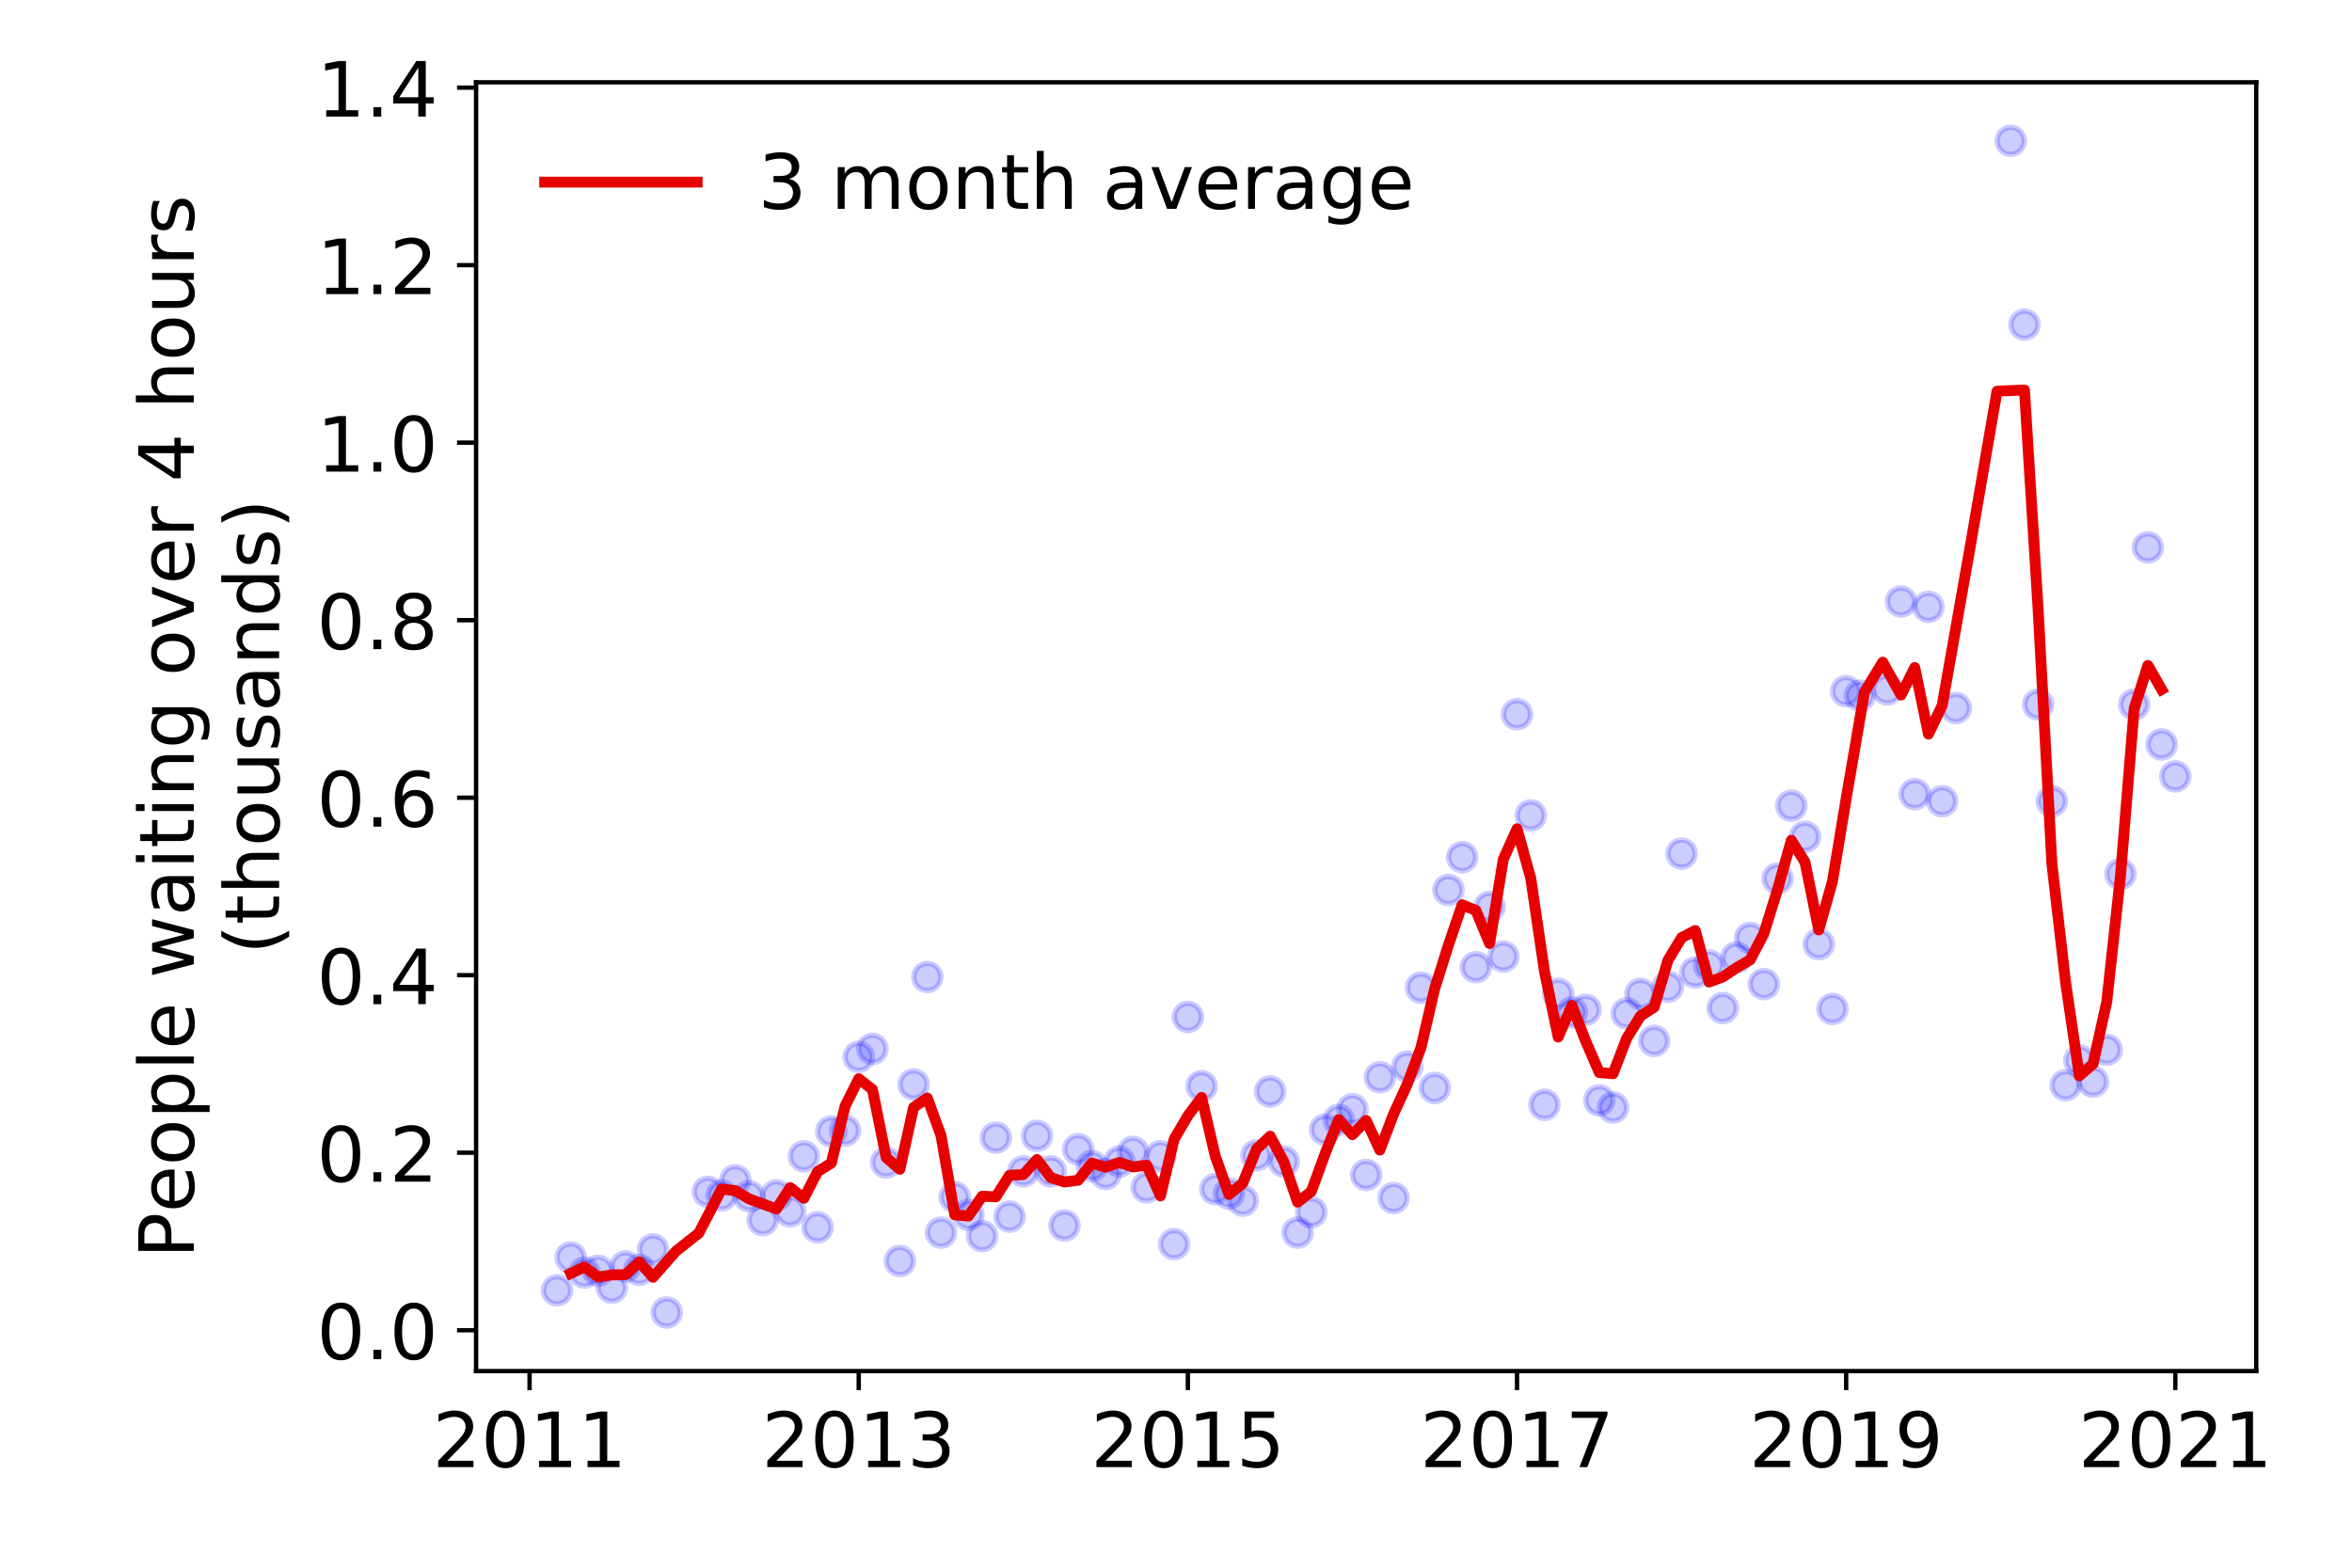 <?xml version="1.0" encoding="utf-8" standalone="no"?>
<!DOCTYPE svg PUBLIC "-//W3C//DTD SVG 1.1//EN"
  "http://www.w3.org/Graphics/SVG/1.1/DTD/svg11.dtd">
<!-- Created with matplotlib (https://matplotlib.org/) -->
<svg height="288pt" version="1.1" viewBox="0 0 432 288" width="432pt" xmlns="http://www.w3.org/2000/svg" xmlns:xlink="http://www.w3.org/1999/xlink">
 <defs>
  <style type="text/css">
*{stroke-linecap:butt;stroke-linejoin:round;}
  </style>
 </defs>
 <g id="figure_1">
  <g id="patch_1">
   <path d="M 0 288 
L 432 288 
L 432 0 
L 0 0 
z
" style="fill:#ffffff;"/>
  </g>
  <g id="axes_1">
   <g id="patch_2">
    <path d="M 87.445 251.88 
L 414.411 251.88 
L 414.411 15.12 
L 87.445 15.12 
z
" style="fill:#ffffff;"/>
   </g>
   <g id="matplotlib.axis_1">
    <g id="xtick_1">
     <g id="line2d_1">
      <defs>
       <path d="M 0 0 
L 0 3.5 
" id="meca9394066" style="stroke:#000000;stroke-width:0.8;"/>
      </defs>
      <g>
       <use style="stroke:#000000;stroke-width:0.8;" x="97.269" xlink:href="#meca9394066" y="251.88"/>
      </g>
     </g>
     <g id="text_1">
      <!-- 2011 -->
      <defs>
       <path d="M 19.188 8.297 
L 53.609 8.297 
L 53.609 0 
L 7.328 0 
L 7.328 8.297 
Q 12.938 14.109 22.625 23.891 
Q 32.328 33.688 34.812 36.531 
Q 39.547 41.844 41.422 45.531 
Q 43.312 49.219 43.312 52.781 
Q 43.312 58.594 39.234 62.25 
Q 35.156 65.922 28.609 65.922 
Q 23.969 65.922 18.812 64.312 
Q 13.672 62.703 7.812 59.422 
L 7.812 69.391 
Q 13.766 71.781 18.938 73 
Q 24.125 74.219 28.422 74.219 
Q 39.75 74.219 46.484 68.547 
Q 53.219 62.891 53.219 53.422 
Q 53.219 48.922 51.531 44.891 
Q 49.859 40.875 45.406 35.406 
Q 44.188 33.984 37.641 27.219 
Q 31.109 20.453 19.188 8.297 
z
" id="DejaVuSans-50"/>
       <path d="M 31.781 66.406 
Q 24.172 66.406 20.328 58.906 
Q 16.5 51.422 16.5 36.375 
Q 16.5 21.391 20.328 13.891 
Q 24.172 6.391 31.781 6.391 
Q 39.453 6.391 43.281 13.891 
Q 47.125 21.391 47.125 36.375 
Q 47.125 51.422 43.281 58.906 
Q 39.453 66.406 31.781 66.406 
z
M 31.781 74.219 
Q 44.047 74.219 50.516 64.516 
Q 56.984 54.828 56.984 36.375 
Q 56.984 17.969 50.516 8.266 
Q 44.047 -1.422 31.781 -1.422 
Q 19.531 -1.422 13.062 8.266 
Q 6.594 17.969 6.594 36.375 
Q 6.594 54.828 13.062 64.516 
Q 19.531 74.219 31.781 74.219 
z
" id="DejaVuSans-48"/>
       <path d="M 12.406 8.297 
L 28.516 8.297 
L 28.516 63.922 
L 10.984 60.406 
L 10.984 69.391 
L 28.422 72.906 
L 38.281 72.906 
L 38.281 8.297 
L 54.391 8.297 
L 54.391 0 
L 12.406 0 
z
" id="DejaVuSans-49"/>
      </defs>
      <g transform="translate(79.454 269.518)scale(0.14 -0.14)">
       <use xlink:href="#DejaVuSans-50"/>
       <use x="63.623" xlink:href="#DejaVuSans-48"/>
       <use x="127.246" xlink:href="#DejaVuSans-49"/>
       <use x="190.869" xlink:href="#DejaVuSans-49"/>
      </g>
     </g>
    </g>
    <g id="xtick_2">
     <g id="line2d_2">
      <g>
       <use style="stroke:#000000;stroke-width:0.8;" x="157.725" xlink:href="#meca9394066" y="251.88"/>
      </g>
     </g>
     <g id="text_2">
      <!-- 2013 -->
      <defs>
       <path d="M 40.578 39.312 
Q 47.656 37.797 51.625 33 
Q 55.609 28.219 55.609 21.188 
Q 55.609 10.406 48.188 4.484 
Q 40.766 -1.422 27.094 -1.422 
Q 22.516 -1.422 17.656 -0.516 
Q 12.797 0.391 7.625 2.203 
L 7.625 11.719 
Q 11.719 9.328 16.594 8.109 
Q 21.484 6.891 26.812 6.891 
Q 36.078 6.891 40.938 10.547 
Q 45.797 14.203 45.797 21.188 
Q 45.797 27.641 41.281 31.266 
Q 36.766 34.906 28.719 34.906 
L 20.219 34.906 
L 20.219 43.016 
L 29.109 43.016 
Q 36.375 43.016 40.234 45.922 
Q 44.094 48.828 44.094 54.297 
Q 44.094 59.906 40.109 62.906 
Q 36.141 65.922 28.719 65.922 
Q 24.656 65.922 20.016 65.031 
Q 15.375 64.156 9.812 62.312 
L 9.812 71.094 
Q 15.438 72.656 20.344 73.438 
Q 25.25 74.219 29.594 74.219 
Q 40.828 74.219 47.359 69.109 
Q 53.906 64.016 53.906 55.328 
Q 53.906 49.266 50.438 45.094 
Q 46.969 40.922 40.578 39.312 
z
" id="DejaVuSans-51"/>
      </defs>
      <g transform="translate(139.91 269.518)scale(0.14 -0.14)">
       <use xlink:href="#DejaVuSans-50"/>
       <use x="63.623" xlink:href="#DejaVuSans-48"/>
       <use x="127.246" xlink:href="#DejaVuSans-49"/>
       <use x="190.869" xlink:href="#DejaVuSans-51"/>
      </g>
     </g>
    </g>
    <g id="xtick_3">
     <g id="line2d_3">
      <g>
       <use style="stroke:#000000;stroke-width:0.8;" x="218.181" xlink:href="#meca9394066" y="251.88"/>
      </g>
     </g>
     <g id="text_3">
      <!-- 2015 -->
      <defs>
       <path d="M 10.797 72.906 
L 49.516 72.906 
L 49.516 64.594 
L 19.828 64.594 
L 19.828 46.734 
Q 21.969 47.469 24.109 47.828 
Q 26.266 48.188 28.422 48.188 
Q 40.625 48.188 47.75 41.5 
Q 54.891 34.812 54.891 23.391 
Q 54.891 11.625 47.562 5.094 
Q 40.234 -1.422 26.906 -1.422 
Q 22.312 -1.422 17.547 -0.641 
Q 12.797 0.141 7.719 1.703 
L 7.719 11.625 
Q 12.109 9.234 16.797 8.062 
Q 21.484 6.891 26.703 6.891 
Q 35.156 6.891 40.078 11.328 
Q 45.016 15.766 45.016 23.391 
Q 45.016 31 40.078 35.438 
Q 35.156 39.891 26.703 39.891 
Q 22.75 39.891 18.812 39.016 
Q 14.891 38.141 10.797 36.281 
z
" id="DejaVuSans-53"/>
      </defs>
      <g transform="translate(200.366 269.518)scale(0.14 -0.14)">
       <use xlink:href="#DejaVuSans-50"/>
       <use x="63.623" xlink:href="#DejaVuSans-48"/>
       <use x="127.246" xlink:href="#DejaVuSans-49"/>
       <use x="190.869" xlink:href="#DejaVuSans-53"/>
      </g>
     </g>
    </g>
    <g id="xtick_4">
     <g id="line2d_4">
      <g>
       <use style="stroke:#000000;stroke-width:0.8;" x="278.637" xlink:href="#meca9394066" y="251.88"/>
      </g>
     </g>
     <g id="text_4">
      <!-- 2017 -->
      <defs>
       <path d="M 8.203 72.906 
L 55.078 72.906 
L 55.078 68.703 
L 28.609 0 
L 18.312 0 
L 43.219 64.594 
L 8.203 64.594 
z
" id="DejaVuSans-55"/>
      </defs>
      <g transform="translate(260.822 269.518)scale(0.14 -0.14)">
       <use xlink:href="#DejaVuSans-50"/>
       <use x="63.623" xlink:href="#DejaVuSans-48"/>
       <use x="127.246" xlink:href="#DejaVuSans-49"/>
       <use x="190.869" xlink:href="#DejaVuSans-55"/>
      </g>
     </g>
    </g>
    <g id="xtick_5">
     <g id="line2d_5">
      <g>
       <use style="stroke:#000000;stroke-width:0.8;" x="339.093" xlink:href="#meca9394066" y="251.88"/>
      </g>
     </g>
     <g id="text_5">
      <!-- 2019 -->
      <defs>
       <path d="M 10.984 1.516 
L 10.984 10.5 
Q 14.703 8.734 18.5 7.812 
Q 22.312 6.891 25.984 6.891 
Q 35.75 6.891 40.891 13.453 
Q 46.047 20.016 46.781 33.406 
Q 43.953 29.203 39.594 26.953 
Q 35.25 24.703 29.984 24.703 
Q 19.047 24.703 12.672 31.312 
Q 6.297 37.938 6.297 49.422 
Q 6.297 60.641 12.938 67.422 
Q 19.578 74.219 30.609 74.219 
Q 43.266 74.219 49.922 64.516 
Q 56.594 54.828 56.594 36.375 
Q 56.594 19.141 48.406 8.859 
Q 40.234 -1.422 26.422 -1.422 
Q 22.703 -1.422 18.891 -0.688 
Q 15.094 0.047 10.984 1.516 
z
M 30.609 32.422 
Q 37.25 32.422 41.125 36.953 
Q 45.016 41.5 45.016 49.422 
Q 45.016 57.281 41.125 61.844 
Q 37.25 66.406 30.609 66.406 
Q 23.969 66.406 20.094 61.844 
Q 16.219 57.281 16.219 49.422 
Q 16.219 41.5 20.094 36.953 
Q 23.969 32.422 30.609 32.422 
z
" id="DejaVuSans-57"/>
      </defs>
      <g transform="translate(321.278 269.518)scale(0.14 -0.14)">
       <use xlink:href="#DejaVuSans-50"/>
       <use x="63.623" xlink:href="#DejaVuSans-48"/>
       <use x="127.246" xlink:href="#DejaVuSans-49"/>
       <use x="190.869" xlink:href="#DejaVuSans-57"/>
      </g>
     </g>
    </g>
    <g id="xtick_6">
     <g id="line2d_6">
      <g>
       <use style="stroke:#000000;stroke-width:0.8;" x="399.549" xlink:href="#meca9394066" y="251.88"/>
      </g>
     </g>
     <g id="text_6">
      <!-- 2021 -->
      <g transform="translate(381.734 269.518)scale(0.14 -0.14)">
       <use xlink:href="#DejaVuSans-50"/>
       <use x="63.623" xlink:href="#DejaVuSans-48"/>
       <use x="127.246" xlink:href="#DejaVuSans-50"/>
       <use x="190.869" xlink:href="#DejaVuSans-49"/>
      </g>
     </g>
    </g>
   </g>
   <g id="matplotlib.axis_2">
    <g id="ytick_1">
     <g id="line2d_7">
      <defs>
       <path d="M 0 0 
L -3.5 0 
" id="mfc281bc48d" style="stroke:#000000;stroke-width:0.8;"/>
      </defs>
      <g>
       <use style="stroke:#000000;stroke-width:0.8;" x="87.445" xlink:href="#mfc281bc48d" y="244.379"/>
      </g>
     </g>
     <g id="text_7">
      <!-- 0.0 -->
      <defs>
       <path d="M 10.688 12.406 
L 21 12.406 
L 21 0 
L 10.688 0 
z
" id="DejaVuSans-46"/>
      </defs>
      <g transform="translate(58.181 249.698)scale(0.14 -0.14)">
       <use xlink:href="#DejaVuSans-48"/>
       <use x="63.623" xlink:href="#DejaVuSans-46"/>
       <use x="95.41" xlink:href="#DejaVuSans-48"/>
      </g>
     </g>
    </g>
    <g id="ytick_2">
     <g id="line2d_8">
      <g>
       <use style="stroke:#000000;stroke-width:0.8;" x="87.445" xlink:href="#mfc281bc48d" y="211.768"/>
      </g>
     </g>
     <g id="text_8">
      <!-- 0.2 -->
      <g transform="translate(58.181 217.087)scale(0.14 -0.14)">
       <use xlink:href="#DejaVuSans-48"/>
       <use x="63.623" xlink:href="#DejaVuSans-46"/>
       <use x="95.41" xlink:href="#DejaVuSans-50"/>
      </g>
     </g>
    </g>
    <g id="ytick_3">
     <g id="line2d_9">
      <g>
       <use style="stroke:#000000;stroke-width:0.8;" x="87.445" xlink:href="#mfc281bc48d" y="179.156"/>
      </g>
     </g>
     <g id="text_9">
      <!-- 0.4 -->
      <defs>
       <path d="M 37.797 64.312 
L 12.891 25.391 
L 37.797 25.391 
z
M 35.203 72.906 
L 47.609 72.906 
L 47.609 25.391 
L 58.016 25.391 
L 58.016 17.188 
L 47.609 17.188 
L 47.609 0 
L 37.797 0 
L 37.797 17.188 
L 4.891 17.188 
L 4.891 26.703 
z
" id="DejaVuSans-52"/>
      </defs>
      <g transform="translate(58.181 184.475)scale(0.14 -0.14)">
       <use xlink:href="#DejaVuSans-48"/>
       <use x="63.623" xlink:href="#DejaVuSans-46"/>
       <use x="95.41" xlink:href="#DejaVuSans-52"/>
      </g>
     </g>
    </g>
    <g id="ytick_4">
     <g id="line2d_10">
      <g>
       <use style="stroke:#000000;stroke-width:0.8;" x="87.445" xlink:href="#mfc281bc48d" y="146.545"/>
      </g>
     </g>
     <g id="text_10">
      <!-- 0.6 -->
      <defs>
       <path d="M 33.016 40.375 
Q 26.375 40.375 22.484 35.828 
Q 18.609 31.297 18.609 23.391 
Q 18.609 15.531 22.484 10.953 
Q 26.375 6.391 33.016 6.391 
Q 39.656 6.391 43.531 10.953 
Q 47.406 15.531 47.406 23.391 
Q 47.406 31.297 43.531 35.828 
Q 39.656 40.375 33.016 40.375 
z
M 52.594 71.297 
L 52.594 62.312 
Q 48.875 64.062 45.094 64.984 
Q 41.312 65.922 37.594 65.922 
Q 27.828 65.922 22.672 59.328 
Q 17.531 52.734 16.797 39.406 
Q 19.672 43.656 24.016 45.922 
Q 28.375 48.188 33.594 48.188 
Q 44.578 48.188 50.953 41.516 
Q 57.328 34.859 57.328 23.391 
Q 57.328 12.156 50.688 5.359 
Q 44.047 -1.422 33.016 -1.422 
Q 20.359 -1.422 13.672 8.266 
Q 6.984 17.969 6.984 36.375 
Q 6.984 53.656 15.188 63.938 
Q 23.391 74.219 37.203 74.219 
Q 40.922 74.219 44.703 73.484 
Q 48.484 72.75 52.594 71.297 
z
" id="DejaVuSans-54"/>
      </defs>
      <g transform="translate(58.181 151.864)scale(0.14 -0.14)">
       <use xlink:href="#DejaVuSans-48"/>
       <use x="63.623" xlink:href="#DejaVuSans-46"/>
       <use x="95.41" xlink:href="#DejaVuSans-54"/>
      </g>
     </g>
    </g>
    <g id="ytick_5">
     <g id="line2d_11">
      <g>
       <use style="stroke:#000000;stroke-width:0.8;" x="87.445" xlink:href="#mfc281bc48d" y="113.933"/>
      </g>
     </g>
     <g id="text_11">
      <!-- 0.8 -->
      <defs>
       <path d="M 31.781 34.625 
Q 24.75 34.625 20.719 30.859 
Q 16.703 27.094 16.703 20.516 
Q 16.703 13.922 20.719 10.156 
Q 24.75 6.391 31.781 6.391 
Q 38.812 6.391 42.859 10.172 
Q 46.922 13.969 46.922 20.516 
Q 46.922 27.094 42.891 30.859 
Q 38.875 34.625 31.781 34.625 
z
M 21.922 38.812 
Q 15.578 40.375 12.031 44.719 
Q 8.5 49.078 8.5 55.328 
Q 8.5 64.062 14.719 69.141 
Q 20.953 74.219 31.781 74.219 
Q 42.672 74.219 48.875 69.141 
Q 55.078 64.062 55.078 55.328 
Q 55.078 49.078 51.531 44.719 
Q 48 40.375 41.703 38.812 
Q 48.828 37.156 52.797 32.312 
Q 56.781 27.484 56.781 20.516 
Q 56.781 9.906 50.312 4.234 
Q 43.844 -1.422 31.781 -1.422 
Q 19.734 -1.422 13.25 4.234 
Q 6.781 9.906 6.781 20.516 
Q 6.781 27.484 10.781 32.312 
Q 14.797 37.156 21.922 38.812 
z
M 18.312 54.391 
Q 18.312 48.734 21.844 45.562 
Q 25.391 42.391 31.781 42.391 
Q 38.141 42.391 41.719 45.562 
Q 45.312 48.734 45.312 54.391 
Q 45.312 60.062 41.719 63.234 
Q 38.141 66.406 31.781 66.406 
Q 25.391 66.406 21.844 63.234 
Q 18.312 60.062 18.312 54.391 
z
" id="DejaVuSans-56"/>
      </defs>
      <g transform="translate(58.181 119.252)scale(0.14 -0.14)">
       <use xlink:href="#DejaVuSans-48"/>
       <use x="63.623" xlink:href="#DejaVuSans-46"/>
       <use x="95.41" xlink:href="#DejaVuSans-56"/>
      </g>
     </g>
    </g>
    <g id="ytick_6">
     <g id="line2d_12">
      <g>
       <use style="stroke:#000000;stroke-width:0.8;" x="87.445" xlink:href="#mfc281bc48d" y="81.321"/>
      </g>
     </g>
     <g id="text_12">
      <!-- 1.0 -->
      <g transform="translate(58.181 86.64)scale(0.14 -0.14)">
       <use xlink:href="#DejaVuSans-49"/>
       <use x="63.623" xlink:href="#DejaVuSans-46"/>
       <use x="95.41" xlink:href="#DejaVuSans-48"/>
      </g>
     </g>
    </g>
    <g id="ytick_7">
     <g id="line2d_13">
      <g>
       <use style="stroke:#000000;stroke-width:0.8;" x="87.445" xlink:href="#mfc281bc48d" y="48.71"/>
      </g>
     </g>
     <g id="text_13">
      <!-- 1.2 -->
      <g transform="translate(58.181 54.029)scale(0.14 -0.14)">
       <use xlink:href="#DejaVuSans-49"/>
       <use x="63.623" xlink:href="#DejaVuSans-46"/>
       <use x="95.41" xlink:href="#DejaVuSans-50"/>
      </g>
     </g>
    </g>
    <g id="ytick_8">
     <g id="line2d_14">
      <g>
       <use style="stroke:#000000;stroke-width:0.8;" x="87.445" xlink:href="#mfc281bc48d" y="16.098"/>
      </g>
     </g>
     <g id="text_14">
      <!-- 1.4 -->
      <g transform="translate(58.181 21.417)scale(0.14 -0.14)">
       <use xlink:href="#DejaVuSans-49"/>
       <use x="63.623" xlink:href="#DejaVuSans-46"/>
       <use x="95.41" xlink:href="#DejaVuSans-52"/>
      </g>
     </g>
    </g>
    <g id="text_15">
     <!-- People waiting over 4 hours -->
     <defs>
      <path d="M 19.672 64.797 
L 19.672 37.406 
L 32.078 37.406 
Q 38.969 37.406 42.719 40.969 
Q 46.484 44.531 46.484 51.125 
Q 46.484 57.672 42.719 61.234 
Q 38.969 64.797 32.078 64.797 
z
M 9.812 72.906 
L 32.078 72.906 
Q 44.344 72.906 50.609 67.359 
Q 56.891 61.812 56.891 51.125 
Q 56.891 40.328 50.609 34.812 
Q 44.344 29.297 32.078 29.297 
L 19.672 29.297 
L 19.672 0 
L 9.812 0 
z
" id="DejaVuSans-80"/>
      <path d="M 56.203 29.594 
L 56.203 25.203 
L 14.891 25.203 
Q 15.484 15.922 20.484 11.062 
Q 25.484 6.203 34.422 6.203 
Q 39.594 6.203 44.453 7.469 
Q 49.312 8.734 54.109 11.281 
L 54.109 2.781 
Q 49.266 0.734 44.188 -0.344 
Q 39.109 -1.422 33.891 -1.422 
Q 20.797 -1.422 13.156 6.188 
Q 5.516 13.812 5.516 26.812 
Q 5.516 40.234 12.766 48.109 
Q 20.016 56 32.328 56 
Q 43.359 56 49.781 48.891 
Q 56.203 41.797 56.203 29.594 
z
M 47.219 32.234 
Q 47.125 39.594 43.094 43.984 
Q 39.062 48.391 32.422 48.391 
Q 24.906 48.391 20.391 44.141 
Q 15.875 39.891 15.188 32.172 
z
" id="DejaVuSans-101"/>
      <path d="M 30.609 48.391 
Q 23.391 48.391 19.188 42.75 
Q 14.984 37.109 14.984 27.297 
Q 14.984 17.484 19.156 11.844 
Q 23.344 6.203 30.609 6.203 
Q 37.797 6.203 41.984 11.859 
Q 46.188 17.531 46.188 27.297 
Q 46.188 37.016 41.984 42.703 
Q 37.797 48.391 30.609 48.391 
z
M 30.609 56 
Q 42.328 56 49.016 48.375 
Q 55.719 40.766 55.719 27.297 
Q 55.719 13.875 49.016 6.219 
Q 42.328 -1.422 30.609 -1.422 
Q 18.844 -1.422 12.172 6.219 
Q 5.516 13.875 5.516 27.297 
Q 5.516 40.766 12.172 48.375 
Q 18.844 56 30.609 56 
z
" id="DejaVuSans-111"/>
      <path d="M 18.109 8.203 
L 18.109 -20.797 
L 9.078 -20.797 
L 9.078 54.688 
L 18.109 54.688 
L 18.109 46.391 
Q 20.953 51.266 25.266 53.625 
Q 29.594 56 35.594 56 
Q 45.562 56 51.781 48.094 
Q 58.016 40.188 58.016 27.297 
Q 58.016 14.406 51.781 6.484 
Q 45.562 -1.422 35.594 -1.422 
Q 29.594 -1.422 25.266 0.953 
Q 20.953 3.328 18.109 8.203 
z
M 48.688 27.297 
Q 48.688 37.203 44.609 42.844 
Q 40.531 48.484 33.406 48.484 
Q 26.266 48.484 22.188 42.844 
Q 18.109 37.203 18.109 27.297 
Q 18.109 17.391 22.188 11.75 
Q 26.266 6.109 33.406 6.109 
Q 40.531 6.109 44.609 11.75 
Q 48.688 17.391 48.688 27.297 
z
" id="DejaVuSans-112"/>
      <path d="M 9.422 75.984 
L 18.406 75.984 
L 18.406 0 
L 9.422 0 
z
" id="DejaVuSans-108"/>
      <path id="DejaVuSans-32"/>
      <path d="M 4.203 54.688 
L 13.188 54.688 
L 24.422 12.016 
L 35.594 54.688 
L 46.188 54.688 
L 57.422 12.016 
L 68.609 54.688 
L 77.594 54.688 
L 63.281 0 
L 52.688 0 
L 40.922 44.828 
L 29.109 0 
L 18.5 0 
z
" id="DejaVuSans-119"/>
      <path d="M 34.281 27.484 
Q 23.391 27.484 19.188 25 
Q 14.984 22.516 14.984 16.5 
Q 14.984 11.719 18.141 8.906 
Q 21.297 6.109 26.703 6.109 
Q 34.188 6.109 38.703 11.406 
Q 43.219 16.703 43.219 25.484 
L 43.219 27.484 
z
M 52.203 31.203 
L 52.203 0 
L 43.219 0 
L 43.219 8.297 
Q 40.141 3.328 35.547 0.953 
Q 30.953 -1.422 24.312 -1.422 
Q 15.922 -1.422 10.953 3.297 
Q 6 8.016 6 15.922 
Q 6 25.141 12.172 29.828 
Q 18.359 34.516 30.609 34.516 
L 43.219 34.516 
L 43.219 35.406 
Q 43.219 41.609 39.141 45 
Q 35.062 48.391 27.688 48.391 
Q 23 48.391 18.547 47.266 
Q 14.109 46.141 10.016 43.891 
L 10.016 52.203 
Q 14.938 54.109 19.578 55.047 
Q 24.219 56 28.609 56 
Q 40.484 56 46.344 49.844 
Q 52.203 43.703 52.203 31.203 
z
" id="DejaVuSans-97"/>
      <path d="M 9.422 54.688 
L 18.406 54.688 
L 18.406 0 
L 9.422 0 
z
M 9.422 75.984 
L 18.406 75.984 
L 18.406 64.594 
L 9.422 64.594 
z
" id="DejaVuSans-105"/>
      <path d="M 18.312 70.219 
L 18.312 54.688 
L 36.812 54.688 
L 36.812 47.703 
L 18.312 47.703 
L 18.312 18.016 
Q 18.312 11.328 20.141 9.422 
Q 21.969 7.516 27.594 7.516 
L 36.812 7.516 
L 36.812 0 
L 27.594 0 
Q 17.188 0 13.234 3.875 
Q 9.281 7.766 9.281 18.016 
L 9.281 47.703 
L 2.688 47.703 
L 2.688 54.688 
L 9.281 54.688 
L 9.281 70.219 
z
" id="DejaVuSans-116"/>
      <path d="M 54.891 33.016 
L 54.891 0 
L 45.906 0 
L 45.906 32.719 
Q 45.906 40.484 42.875 44.328 
Q 39.844 48.188 33.797 48.188 
Q 26.516 48.188 22.312 43.547 
Q 18.109 38.922 18.109 30.906 
L 18.109 0 
L 9.078 0 
L 9.078 54.688 
L 18.109 54.688 
L 18.109 46.188 
Q 21.344 51.125 25.703 53.562 
Q 30.078 56 35.797 56 
Q 45.219 56 50.047 50.172 
Q 54.891 44.344 54.891 33.016 
z
" id="DejaVuSans-110"/>
      <path d="M 45.406 27.984 
Q 45.406 37.75 41.375 43.109 
Q 37.359 48.484 30.078 48.484 
Q 22.859 48.484 18.828 43.109 
Q 14.797 37.75 14.797 27.984 
Q 14.797 18.266 18.828 12.891 
Q 22.859 7.516 30.078 7.516 
Q 37.359 7.516 41.375 12.891 
Q 45.406 18.266 45.406 27.984 
z
M 54.391 6.781 
Q 54.391 -7.172 48.188 -13.984 
Q 42 -20.797 29.203 -20.797 
Q 24.469 -20.797 20.266 -20.094 
Q 16.062 -19.391 12.109 -17.922 
L 12.109 -9.188 
Q 16.062 -11.328 19.922 -12.344 
Q 23.781 -13.375 27.781 -13.375 
Q 36.625 -13.375 41.016 -8.766 
Q 45.406 -4.156 45.406 5.172 
L 45.406 9.625 
Q 42.625 4.781 38.281 2.391 
Q 33.938 0 27.875 0 
Q 17.828 0 11.672 7.656 
Q 5.516 15.328 5.516 27.984 
Q 5.516 40.672 11.672 48.328 
Q 17.828 56 27.875 56 
Q 33.938 56 38.281 53.609 
Q 42.625 51.219 45.406 46.391 
L 45.406 54.688 
L 54.391 54.688 
z
" id="DejaVuSans-103"/>
      <path d="M 2.984 54.688 
L 12.5 54.688 
L 29.594 8.797 
L 46.688 54.688 
L 56.203 54.688 
L 35.688 0 
L 23.484 0 
z
" id="DejaVuSans-118"/>
      <path d="M 41.109 46.297 
Q 39.594 47.172 37.812 47.578 
Q 36.031 48 33.891 48 
Q 26.266 48 22.188 43.047 
Q 18.109 38.094 18.109 28.812 
L 18.109 0 
L 9.078 0 
L 9.078 54.688 
L 18.109 54.688 
L 18.109 46.188 
Q 20.953 51.172 25.484 53.578 
Q 30.031 56 36.531 56 
Q 37.453 56 38.578 55.875 
Q 39.703 55.766 41.062 55.516 
z
" id="DejaVuSans-114"/>
      <path d="M 54.891 33.016 
L 54.891 0 
L 45.906 0 
L 45.906 32.719 
Q 45.906 40.484 42.875 44.328 
Q 39.844 48.188 33.797 48.188 
Q 26.516 48.188 22.312 43.547 
Q 18.109 38.922 18.109 30.906 
L 18.109 0 
L 9.078 0 
L 9.078 75.984 
L 18.109 75.984 
L 18.109 46.188 
Q 21.344 51.125 25.703 53.562 
Q 30.078 56 35.797 56 
Q 45.219 56 50.047 50.172 
Q 54.891 44.344 54.891 33.016 
z
" id="DejaVuSans-104"/>
      <path d="M 8.5 21.578 
L 8.5 54.688 
L 17.484 54.688 
L 17.484 21.922 
Q 17.484 14.156 20.5 10.266 
Q 23.531 6.391 29.594 6.391 
Q 36.859 6.391 41.078 11.031 
Q 45.312 15.672 45.312 23.688 
L 45.312 54.688 
L 54.297 54.688 
L 54.297 0 
L 45.312 0 
L 45.312 8.406 
Q 42.047 3.422 37.719 1 
Q 33.406 -1.422 27.688 -1.422 
Q 18.266 -1.422 13.375 4.438 
Q 8.5 10.297 8.5 21.578 
z
M 31.109 56 
z
" id="DejaVuSans-117"/>
      <path d="M 44.281 53.078 
L 44.281 44.578 
Q 40.484 46.531 36.375 47.5 
Q 32.281 48.484 27.875 48.484 
Q 21.188 48.484 17.844 46.438 
Q 14.5 44.391 14.5 40.281 
Q 14.5 37.156 16.891 35.375 
Q 19.281 33.594 26.516 31.984 
L 29.594 31.297 
Q 39.156 29.25 43.188 25.516 
Q 47.219 21.781 47.219 15.094 
Q 47.219 7.469 41.188 3.016 
Q 35.156 -1.422 24.609 -1.422 
Q 20.219 -1.422 15.453 -0.562 
Q 10.688 0.297 5.422 2 
L 5.422 11.281 
Q 10.406 8.688 15.234 7.391 
Q 20.062 6.109 24.812 6.109 
Q 31.156 6.109 34.562 8.281 
Q 37.984 10.453 37.984 14.406 
Q 37.984 18.062 35.516 20.016 
Q 33.062 21.969 24.703 23.781 
L 21.578 24.516 
Q 13.234 26.266 9.516 29.906 
Q 5.812 33.547 5.812 39.891 
Q 5.812 47.609 11.281 51.797 
Q 16.75 56 26.812 56 
Q 31.781 56 36.172 55.266 
Q 40.578 54.547 44.281 53.078 
z
" id="DejaVuSans-115"/>
     </defs>
     <g transform="translate(35.592 231.175)rotate(-90)scale(0.14 -0.14)">
      <use xlink:href="#DejaVuSans-80"/>
      <use x="60.256" xlink:href="#DejaVuSans-101"/>
      <use x="121.779" xlink:href="#DejaVuSans-111"/>
      <use x="182.961" xlink:href="#DejaVuSans-112"/>
      <use x="246.438" xlink:href="#DejaVuSans-108"/>
      <use x="274.221" xlink:href="#DejaVuSans-101"/>
      <use x="335.744" xlink:href="#DejaVuSans-32"/>
      <use x="367.531" xlink:href="#DejaVuSans-119"/>
      <use x="449.318" xlink:href="#DejaVuSans-97"/>
      <use x="510.598" xlink:href="#DejaVuSans-105"/>
      <use x="538.381" xlink:href="#DejaVuSans-116"/>
      <use x="577.59" xlink:href="#DejaVuSans-105"/>
      <use x="605.373" xlink:href="#DejaVuSans-110"/>
      <use x="668.752" xlink:href="#DejaVuSans-103"/>
      <use x="732.229" xlink:href="#DejaVuSans-32"/>
      <use x="764.016" xlink:href="#DejaVuSans-111"/>
      <use x="825.197" xlink:href="#DejaVuSans-118"/>
      <use x="884.377" xlink:href="#DejaVuSans-101"/>
      <use x="945.9" xlink:href="#DejaVuSans-114"/>
      <use x="987.014" xlink:href="#DejaVuSans-32"/>
      <use x="1018.801" xlink:href="#DejaVuSans-52"/>
      <use x="1082.424" xlink:href="#DejaVuSans-32"/>
      <use x="1114.211" xlink:href="#DejaVuSans-104"/>
      <use x="1177.59" xlink:href="#DejaVuSans-111"/>
      <use x="1238.771" xlink:href="#DejaVuSans-117"/>
      <use x="1302.15" xlink:href="#DejaVuSans-114"/>
      <use x="1343.264" xlink:href="#DejaVuSans-115"/>
     </g>
     <!-- (thousands) -->
     <defs>
      <path d="M 31 75.875 
Q 24.469 64.656 21.281 53.656 
Q 18.109 42.672 18.109 31.391 
Q 18.109 20.125 21.312 9.062 
Q 24.516 -2 31 -13.188 
L 23.188 -13.188 
Q 15.875 -1.703 12.234 9.375 
Q 8.594 20.453 8.594 31.391 
Q 8.594 42.281 12.203 53.312 
Q 15.828 64.359 23.188 75.875 
z
" id="DejaVuSans-40"/>
      <path d="M 45.406 46.391 
L 45.406 75.984 
L 54.391 75.984 
L 54.391 0 
L 45.406 0 
L 45.406 8.203 
Q 42.578 3.328 38.25 0.953 
Q 33.938 -1.422 27.875 -1.422 
Q 17.969 -1.422 11.734 6.484 
Q 5.516 14.406 5.516 27.297 
Q 5.516 40.188 11.734 48.094 
Q 17.969 56 27.875 56 
Q 33.938 56 38.25 53.625 
Q 42.578 51.266 45.406 46.391 
z
M 14.797 27.297 
Q 14.797 17.391 18.875 11.75 
Q 22.953 6.109 30.078 6.109 
Q 37.203 6.109 41.297 11.75 
Q 45.406 17.391 45.406 27.297 
Q 45.406 37.203 41.297 42.844 
Q 37.203 48.484 30.078 48.484 
Q 22.953 48.484 18.875 42.844 
Q 14.797 37.203 14.797 27.297 
z
" id="DejaVuSans-100"/>
      <path d="M 8.016 75.875 
L 15.828 75.875 
Q 23.141 64.359 26.781 53.312 
Q 30.422 42.281 30.422 31.391 
Q 30.422 20.453 26.781 9.375 
Q 23.141 -1.703 15.828 -13.188 
L 8.016 -13.188 
Q 14.5 -2 17.703 9.062 
Q 20.906 20.125 20.906 31.391 
Q 20.906 42.672 17.703 53.656 
Q 14.5 64.656 8.016 75.875 
z
" id="DejaVuSans-41"/>
     </defs>
     <g transform="translate(51.269 175.325)rotate(-90)scale(0.14 -0.14)">
      <use xlink:href="#DejaVuSans-40"/>
      <use x="39.014" xlink:href="#DejaVuSans-116"/>
      <use x="78.223" xlink:href="#DejaVuSans-104"/>
      <use x="141.602" xlink:href="#DejaVuSans-111"/>
      <use x="202.783" xlink:href="#DejaVuSans-117"/>
      <use x="266.162" xlink:href="#DejaVuSans-115"/>
      <use x="318.262" xlink:href="#DejaVuSans-97"/>
      <use x="379.541" xlink:href="#DejaVuSans-110"/>
      <use x="442.92" xlink:href="#DejaVuSans-100"/>
      <use x="506.396" xlink:href="#DejaVuSans-115"/>
      <use x="558.496" xlink:href="#DejaVuSans-41"/>
     </g>
    </g>
   </g>
   <g id="line2d_15">
    <defs>
     <path d="M 0 2.5 
C 0.663 2.5 1.299 2.237 1.768 1.768 
C 2.237 1.299 2.5 0.663 2.5 0 
C 2.5 -0.663 2.237 -1.299 1.768 -1.768 
C 1.299 -2.237 0.663 -2.5 0 -2.5 
C -0.663 -2.5 -1.299 -2.237 -1.768 -1.768 
C -2.237 -1.299 -2.5 -0.663 -2.5 0 
C -2.5 0.663 -2.237 1.299 -1.768 1.768 
C -1.299 2.237 -0.663 2.5 0 2.5 
z
" id="m2828a7108f" style="stroke:#0000ff;stroke-opacity:0.2;"/>
    </defs>
    <g clip-path="url(#p5e8bde5d6d)">
     <use style="fill:#0000ff;fill-opacity:0.2;stroke:#0000ff;stroke-opacity:0.2;" x="399.549" xlink:href="#m2828a7108f" y="142.631"/>
     <use style="fill:#0000ff;fill-opacity:0.2;stroke:#0000ff;stroke-opacity:0.2;" x="397.03" xlink:href="#m2828a7108f" y="136.761"/>
     <use style="fill:#0000ff;fill-opacity:0.2;stroke:#0000ff;stroke-opacity:0.2;" x="394.511" xlink:href="#m2828a7108f" y="100.562"/>
     <use style="fill:#0000ff;fill-opacity:0.2;stroke:#0000ff;stroke-opacity:0.2;" x="391.992" xlink:href="#m2828a7108f" y="129.424"/>
     <use style="fill:#0000ff;fill-opacity:0.2;stroke:#0000ff;stroke-opacity:0.2;" x="389.473" xlink:href="#m2828a7108f" y="160.568"/>
     <use style="fill:#0000ff;fill-opacity:0.2;stroke:#0000ff;stroke-opacity:0.2;" x="386.954" xlink:href="#m2828a7108f" y="192.853"/>
     <use style="fill:#0000ff;fill-opacity:0.2;stroke:#0000ff;stroke-opacity:0.2;" x="384.435" xlink:href="#m2828a7108f" y="198.723"/>
     <use style="fill:#0000ff;fill-opacity:0.2;stroke:#0000ff;stroke-opacity:0.2;" x="381.916" xlink:href="#m2828a7108f" y="194.81"/>
     <use style="fill:#0000ff;fill-opacity:0.2;stroke:#0000ff;stroke-opacity:0.2;" x="379.397" xlink:href="#m2828a7108f" y="199.375"/>
     <use style="fill:#0000ff;fill-opacity:0.2;stroke:#0000ff;stroke-opacity:0.2;" x="376.878" xlink:href="#m2828a7108f" y="147.197"/>
     <use style="fill:#0000ff;fill-opacity:0.2;stroke:#0000ff;stroke-opacity:0.2;" x="374.359" xlink:href="#m2828a7108f" y="129.424"/>
     <use style="fill:#0000ff;fill-opacity:0.2;stroke:#0000ff;stroke-opacity:0.2;" x="371.84" xlink:href="#m2828a7108f" y="59.635"/>
     <use style="fill:#0000ff;fill-opacity:0.2;stroke:#0000ff;stroke-opacity:0.2;" x="369.321" xlink:href="#m2828a7108f" y="25.882"/>
     <use style="fill:#0000ff;fill-opacity:0.2;stroke:#0000ff;stroke-opacity:0.2;" x="359.245" xlink:href="#m2828a7108f" y="130.076"/>
     <use style="fill:#0000ff;fill-opacity:0.2;stroke:#0000ff;stroke-opacity:0.2;" x="356.726" xlink:href="#m2828a7108f" y="147.197"/>
     <use style="fill:#0000ff;fill-opacity:0.2;stroke:#0000ff;stroke-opacity:0.2;" x="354.207" xlink:href="#m2828a7108f" y="111.487"/>
     <use style="fill:#0000ff;fill-opacity:0.2;stroke:#0000ff;stroke-opacity:0.2;" x="351.688" xlink:href="#m2828a7108f" y="145.892"/>
     <use style="fill:#0000ff;fill-opacity:0.2;stroke:#0000ff;stroke-opacity:0.2;" x="349.169" xlink:href="#m2828a7108f" y="110.509"/>
     <use style="fill:#0000ff;fill-opacity:0.2;stroke:#0000ff;stroke-opacity:0.2;" x="346.65" xlink:href="#m2828a7108f" y="126.652"/>
     <use style="fill:#0000ff;fill-opacity:0.2;stroke:#0000ff;stroke-opacity:0.2;" x="341.612" xlink:href="#m2828a7108f" y="127.793"/>
     <use style="fill:#0000ff;fill-opacity:0.2;stroke:#0000ff;stroke-opacity:0.2;" x="339.093" xlink:href="#m2828a7108f" y="126.978"/>
     <use style="fill:#0000ff;fill-opacity:0.2;stroke:#0000ff;stroke-opacity:0.2;" x="336.574" xlink:href="#m2828a7108f" y="185.352"/>
     <use style="fill:#0000ff;fill-opacity:0.2;stroke:#0000ff;stroke-opacity:0.2;" x="334.055" xlink:href="#m2828a7108f" y="173.449"/>
     <use style="fill:#0000ff;fill-opacity:0.2;stroke:#0000ff;stroke-opacity:0.2;" x="331.536" xlink:href="#m2828a7108f" y="153.719"/>
     <use style="fill:#0000ff;fill-opacity:0.2;stroke:#0000ff;stroke-opacity:0.2;" x="329.017" xlink:href="#m2828a7108f" y="148.012"/>
     <use style="fill:#0000ff;fill-opacity:0.2;stroke:#0000ff;stroke-opacity:0.2;" x="326.498" xlink:href="#m2828a7108f" y="161.383"/>
     <use style="fill:#0000ff;fill-opacity:0.2;stroke:#0000ff;stroke-opacity:0.2;" x="323.979" xlink:href="#m2828a7108f" y="180.787"/>
     <use style="fill:#0000ff;fill-opacity:0.2;stroke:#0000ff;stroke-opacity:0.2;" x="321.46" xlink:href="#m2828a7108f" y="172.308"/>
     <use style="fill:#0000ff;fill-opacity:0.2;stroke:#0000ff;stroke-opacity:0.2;" x="318.941" xlink:href="#m2828a7108f" y="175.895"/>
     <use style="fill:#0000ff;fill-opacity:0.2;stroke:#0000ff;stroke-opacity:0.2;" x="316.422" xlink:href="#m2828a7108f" y="185.189"/>
     <use style="fill:#0000ff;fill-opacity:0.2;stroke:#0000ff;stroke-opacity:0.2;" x="313.903" xlink:href="#m2828a7108f" y="177.363"/>
     <use style="fill:#0000ff;fill-opacity:0.2;stroke:#0000ff;stroke-opacity:0.2;" x="311.384" xlink:href="#m2828a7108f" y="178.667"/>
     <use style="fill:#0000ff;fill-opacity:0.2;stroke:#0000ff;stroke-opacity:0.2;" x="308.865" xlink:href="#m2828a7108f" y="156.817"/>
     <use style="fill:#0000ff;fill-opacity:0.2;stroke:#0000ff;stroke-opacity:0.2;" x="306.346" xlink:href="#m2828a7108f" y="181.276"/>
     <use style="fill:#0000ff;fill-opacity:0.2;stroke:#0000ff;stroke-opacity:0.2;" x="303.827" xlink:href="#m2828a7108f" y="191.222"/>
     <use style="fill:#0000ff;fill-opacity:0.2;stroke:#0000ff;stroke-opacity:0.2;" x="301.308" xlink:href="#m2828a7108f" y="182.58"/>
     <use style="fill:#0000ff;fill-opacity:0.2;stroke:#0000ff;stroke-opacity:0.2;" x="298.789" xlink:href="#m2828a7108f" y="186.168"/>
     <use style="fill:#0000ff;fill-opacity:0.2;stroke:#0000ff;stroke-opacity:0.2;" x="296.27" xlink:href="#m2828a7108f" y="203.452"/>
     <use style="fill:#0000ff;fill-opacity:0.2;stroke:#0000ff;stroke-opacity:0.2;" x="293.751" xlink:href="#m2828a7108f" y="202.147"/>
     <use style="fill:#0000ff;fill-opacity:0.2;stroke:#0000ff;stroke-opacity:0.2;" x="291.232" xlink:href="#m2828a7108f" y="185.515"/>
     <use style="fill:#0000ff;fill-opacity:0.2;stroke:#0000ff;stroke-opacity:0.2;" x="288.713" xlink:href="#m2828a7108f" y="186.005"/>
     <use style="fill:#0000ff;fill-opacity:0.2;stroke:#0000ff;stroke-opacity:0.2;" x="286.194" xlink:href="#m2828a7108f" y="182.58"/>
     <use style="fill:#0000ff;fill-opacity:0.2;stroke:#0000ff;stroke-opacity:0.2;" x="283.675" xlink:href="#m2828a7108f" y="202.963"/>
     <use style="fill:#0000ff;fill-opacity:0.2;stroke:#0000ff;stroke-opacity:0.2;" x="281.156" xlink:href="#m2828a7108f" y="149.806"/>
     <use style="fill:#0000ff;fill-opacity:0.2;stroke:#0000ff;stroke-opacity:0.2;" x="278.637" xlink:href="#m2828a7108f" y="131.217"/>
     <use style="fill:#0000ff;fill-opacity:0.2;stroke:#0000ff;stroke-opacity:0.2;" x="276.118" xlink:href="#m2828a7108f" y="175.732"/>
     <use style="fill:#0000ff;fill-opacity:0.2;stroke:#0000ff;stroke-opacity:0.2;" x="273.599" xlink:href="#m2828a7108f" y="166.601"/>
     <use style="fill:#0000ff;fill-opacity:0.2;stroke:#0000ff;stroke-opacity:0.2;" x="271.08" xlink:href="#m2828a7108f" y="177.689"/>
     <use style="fill:#0000ff;fill-opacity:0.2;stroke:#0000ff;stroke-opacity:0.2;" x="268.561" xlink:href="#m2828a7108f" y="157.47"/>
     <use style="fill:#0000ff;fill-opacity:0.2;stroke:#0000ff;stroke-opacity:0.2;" x="266.042" xlink:href="#m2828a7108f" y="163.503"/>
     <use style="fill:#0000ff;fill-opacity:0.2;stroke:#0000ff;stroke-opacity:0.2;" x="263.523" xlink:href="#m2828a7108f" y="199.865"/>
     <use style="fill:#0000ff;fill-opacity:0.2;stroke:#0000ff;stroke-opacity:0.2;" x="261.004" xlink:href="#m2828a7108f" y="181.439"/>
     <use style="fill:#0000ff;fill-opacity:0.2;stroke:#0000ff;stroke-opacity:0.2;" x="258.485" xlink:href="#m2828a7108f" y="195.951"/>
     <use style="fill:#0000ff;fill-opacity:0.2;stroke:#0000ff;stroke-opacity:0.2;" x="255.966" xlink:href="#m2828a7108f" y="220.084"/>
     <use style="fill:#0000ff;fill-opacity:0.2;stroke:#0000ff;stroke-opacity:0.2;" x="253.447" xlink:href="#m2828a7108f" y="197.908"/>
     <use style="fill:#0000ff;fill-opacity:0.2;stroke:#0000ff;stroke-opacity:0.2;" x="250.928" xlink:href="#m2828a7108f" y="215.844"/>
     <use style="fill:#0000ff;fill-opacity:0.2;stroke:#0000ff;stroke-opacity:0.2;" x="248.409" xlink:href="#m2828a7108f" y="203.778"/>
     <use style="fill:#0000ff;fill-opacity:0.2;stroke:#0000ff;stroke-opacity:0.2;" x="245.89" xlink:href="#m2828a7108f" y="205.735"/>
     <use style="fill:#0000ff;fill-opacity:0.2;stroke:#0000ff;stroke-opacity:0.2;" x="243.371" xlink:href="#m2828a7108f" y="207.528"/>
     <use style="fill:#0000ff;fill-opacity:0.2;stroke:#0000ff;stroke-opacity:0.2;" x="240.852" xlink:href="#m2828a7108f" y="222.693"/>
     <use style="fill:#0000ff;fill-opacity:0.2;stroke:#0000ff;stroke-opacity:0.2;" x="238.333" xlink:href="#m2828a7108f" y="226.443"/>
     <use style="fill:#0000ff;fill-opacity:0.2;stroke:#0000ff;stroke-opacity:0.2;" x="235.814" xlink:href="#m2828a7108f" y="213.398"/>
     <use style="fill:#0000ff;fill-opacity:0.2;stroke:#0000ff;stroke-opacity:0.2;" x="233.295" xlink:href="#m2828a7108f" y="200.517"/>
     <use style="fill:#0000ff;fill-opacity:0.2;stroke:#0000ff;stroke-opacity:0.2;" x="230.776" xlink:href="#m2828a7108f" y="212.257"/>
     <use style="fill:#0000ff;fill-opacity:0.2;stroke:#0000ff;stroke-opacity:0.2;" x="228.257" xlink:href="#m2828a7108f" y="220.573"/>
     <use style="fill:#0000ff;fill-opacity:0.2;stroke:#0000ff;stroke-opacity:0.2;" x="225.738" xlink:href="#m2828a7108f" y="219.268"/>
     <use style="fill:#0000ff;fill-opacity:0.2;stroke:#0000ff;stroke-opacity:0.2;" x="223.219" xlink:href="#m2828a7108f" y="218.453"/>
     <use style="fill:#0000ff;fill-opacity:0.2;stroke:#0000ff;stroke-opacity:0.2;" x="220.7" xlink:href="#m2828a7108f" y="199.538"/>
     <use style="fill:#0000ff;fill-opacity:0.2;stroke:#0000ff;stroke-opacity:0.2;" x="218.181" xlink:href="#m2828a7108f" y="186.82"/>
     <use style="fill:#0000ff;fill-opacity:0.2;stroke:#0000ff;stroke-opacity:0.2;" x="215.662" xlink:href="#m2828a7108f" y="228.563"/>
     <use style="fill:#0000ff;fill-opacity:0.2;stroke:#0000ff;stroke-opacity:0.2;" x="213.143" xlink:href="#m2828a7108f" y="212.42"/>
     <use style="fill:#0000ff;fill-opacity:0.2;stroke:#0000ff;stroke-opacity:0.2;" x="210.624" xlink:href="#m2828a7108f" y="218.127"/>
     <use style="fill:#0000ff;fill-opacity:0.2;stroke:#0000ff;stroke-opacity:0.2;" x="208.105" xlink:href="#m2828a7108f" y="211.605"/>
     <use style="fill:#0000ff;fill-opacity:0.2;stroke:#0000ff;stroke-opacity:0.2;" x="205.586" xlink:href="#m2828a7108f" y="213.398"/>
     <use style="fill:#0000ff;fill-opacity:0.2;stroke:#0000ff;stroke-opacity:0.2;" x="203.067" xlink:href="#m2828a7108f" y="215.681"/>
     <use style="fill:#0000ff;fill-opacity:0.2;stroke:#0000ff;stroke-opacity:0.2;" x="200.548" xlink:href="#m2828a7108f" y="214.214"/>
     <use style="fill:#0000ff;fill-opacity:0.2;stroke:#0000ff;stroke-opacity:0.2;" x="198.029" xlink:href="#m2828a7108f" y="211.116"/>
     <use style="fill:#0000ff;fill-opacity:0.2;stroke:#0000ff;stroke-opacity:0.2;" x="195.51" xlink:href="#m2828a7108f" y="225.139"/>
     <use style="fill:#0000ff;fill-opacity:0.2;stroke:#0000ff;stroke-opacity:0.2;" x="192.991" xlink:href="#m2828a7108f" y="215.192"/>
     <use style="fill:#0000ff;fill-opacity:0.2;stroke:#0000ff;stroke-opacity:0.2;" x="190.472" xlink:href="#m2828a7108f" y="208.67"/>
     <use style="fill:#0000ff;fill-opacity:0.2;stroke:#0000ff;stroke-opacity:0.2;" x="187.953" xlink:href="#m2828a7108f" y="215.192"/>
     <use style="fill:#0000ff;fill-opacity:0.2;stroke:#0000ff;stroke-opacity:0.2;" x="185.434" xlink:href="#m2828a7108f" y="223.508"/>
     <use style="fill:#0000ff;fill-opacity:0.2;stroke:#0000ff;stroke-opacity:0.2;" x="182.915" xlink:href="#m2828a7108f" y="208.996"/>
     <use style="fill:#0000ff;fill-opacity:0.2;stroke:#0000ff;stroke-opacity:0.2;" x="180.396" xlink:href="#m2828a7108f" y="227.095"/>
     <use style="fill:#0000ff;fill-opacity:0.2;stroke:#0000ff;stroke-opacity:0.2;" x="177.877" xlink:href="#m2828a7108f" y="223.182"/>
     <use style="fill:#0000ff;fill-opacity:0.2;stroke:#0000ff;stroke-opacity:0.2;" x="175.358" xlink:href="#m2828a7108f" y="219.921"/>
     <use style="fill:#0000ff;fill-opacity:0.2;stroke:#0000ff;stroke-opacity:0.2;" x="172.839" xlink:href="#m2828a7108f" y="226.443"/>
     <use style="fill:#0000ff;fill-opacity:0.2;stroke:#0000ff;stroke-opacity:0.2;" x="170.32" xlink:href="#m2828a7108f" y="179.482"/>
     <use style="fill:#0000ff;fill-opacity:0.2;stroke:#0000ff;stroke-opacity:0.2;" x="167.801" xlink:href="#m2828a7108f" y="199.212"/>
     <use style="fill:#0000ff;fill-opacity:0.2;stroke:#0000ff;stroke-opacity:0.2;" x="165.282" xlink:href="#m2828a7108f" y="231.661"/>
     <use style="fill:#0000ff;fill-opacity:0.2;stroke:#0000ff;stroke-opacity:0.2;" x="162.763" xlink:href="#m2828a7108f" y="213.561"/>
     <use style="fill:#0000ff;fill-opacity:0.2;stroke:#0000ff;stroke-opacity:0.2;" x="160.244" xlink:href="#m2828a7108f" y="192.69"/>
     <use style="fill:#0000ff;fill-opacity:0.2;stroke:#0000ff;stroke-opacity:0.2;" x="157.725" xlink:href="#m2828a7108f" y="194.158"/>
     <use style="fill:#0000ff;fill-opacity:0.2;stroke:#0000ff;stroke-opacity:0.2;" x="155.206" xlink:href="#m2828a7108f" y="207.691"/>
     <use style="fill:#0000ff;fill-opacity:0.2;stroke:#0000ff;stroke-opacity:0.2;" x="152.687" xlink:href="#m2828a7108f" y="207.854"/>
     <use style="fill:#0000ff;fill-opacity:0.2;stroke:#0000ff;stroke-opacity:0.2;" x="150.168" xlink:href="#m2828a7108f" y="225.465"/>
     <use style="fill:#0000ff;fill-opacity:0.2;stroke:#0000ff;stroke-opacity:0.2;" x="147.649" xlink:href="#m2828a7108f" y="212.42"/>
     <use style="fill:#0000ff;fill-opacity:0.2;stroke:#0000ff;stroke-opacity:0.2;" x="145.13" xlink:href="#m2828a7108f" y="222.53"/>
     <use style="fill:#0000ff;fill-opacity:0.2;stroke:#0000ff;stroke-opacity:0.2;" x="142.611" xlink:href="#m2828a7108f" y="219.595"/>
     <use style="fill:#0000ff;fill-opacity:0.2;stroke:#0000ff;stroke-opacity:0.2;" x="140.092" xlink:href="#m2828a7108f" y="224.16"/>
     <use style="fill:#0000ff;fill-opacity:0.2;stroke:#0000ff;stroke-opacity:0.2;" x="137.573" xlink:href="#m2828a7108f" y="219.758"/>
     <use style="fill:#0000ff;fill-opacity:0.2;stroke:#0000ff;stroke-opacity:0.2;" x="135.054" xlink:href="#m2828a7108f" y="216.823"/>
     <use style="fill:#0000ff;fill-opacity:0.2;stroke:#0000ff;stroke-opacity:0.2;" x="132.535" xlink:href="#m2828a7108f" y="219.595"/>
     <use style="fill:#0000ff;fill-opacity:0.2;stroke:#0000ff;stroke-opacity:0.2;" x="130.016" xlink:href="#m2828a7108f" y="218.942"/>
     <use style="fill:#0000ff;fill-opacity:0.2;stroke:#0000ff;stroke-opacity:0.2;" x="122.459" xlink:href="#m2828a7108f" y="241.118"/>
     <use style="fill:#0000ff;fill-opacity:0.2;stroke:#0000ff;stroke-opacity:0.2;" x="119.94" xlink:href="#m2828a7108f" y="229.541"/>
     <use style="fill:#0000ff;fill-opacity:0.2;stroke:#0000ff;stroke-opacity:0.2;" x="117.421" xlink:href="#m2828a7108f" y="233.291"/>
     <use style="fill:#0000ff;fill-opacity:0.2;stroke:#0000ff;stroke-opacity:0.2;" x="114.902" xlink:href="#m2828a7108f" y="232.639"/>
     <use style="fill:#0000ff;fill-opacity:0.2;stroke:#0000ff;stroke-opacity:0.2;" x="112.383" xlink:href="#m2828a7108f" y="236.553"/>
     <use style="fill:#0000ff;fill-opacity:0.2;stroke:#0000ff;stroke-opacity:0.2;" x="109.864" xlink:href="#m2828a7108f" y="233.454"/>
     <use style="fill:#0000ff;fill-opacity:0.2;stroke:#0000ff;stroke-opacity:0.2;" x="107.345" xlink:href="#m2828a7108f" y="233.781"/>
     <use style="fill:#0000ff;fill-opacity:0.2;stroke:#0000ff;stroke-opacity:0.2;" x="104.826" xlink:href="#m2828a7108f" y="231.009"/>
     <use style="fill:#0000ff;fill-opacity:0.2;stroke:#0000ff;stroke-opacity:0.2;" x="102.307" xlink:href="#m2828a7108f" y="237.042"/>
    </g>
   </g>
   <g id="line2d_16">
    <path clip-path="url(#p5e8bde5d6d)" d="M 397.03 126.652 
L 394.511 122.249 
L 391.992 130.184 
L 389.473 160.948 
L 386.954 184.048 
L 384.435 195.462 
L 381.916 197.636 
L 379.397 180.461 
L 376.878 158.665 
L 374.359 112.085 
L 371.84 71.647 
L 366.802 71.864 
L 361.764 101.051 
L 356.726 129.587 
L 354.207 134.859 
L 351.688 122.629 
L 349.169 127.684 
L 345.81 121.651 
L 342.451 127.141 
L 339.093 146.708 
L 336.574 161.926 
L 334.055 170.84 
L 331.536 158.393 
L 329.017 154.371 
L 326.498 163.394 
L 323.979 171.492 
L 321.46 176.33 
L 318.941 177.797 
L 316.422 179.482 
L 313.903 180.406 
L 311.384 170.949 
L 308.865 172.253 
L 306.346 176.439 
L 303.827 185.026 
L 301.308 186.657 
L 298.789 190.733 
L 296.27 197.256 
L 293.751 197.038 
L 291.232 191.222 
L 288.713 184.7 
L 286.194 190.516 
L 283.675 178.45 
L 281.156 161.329 
L 278.637 152.252 
L 276.118 157.85 
L 273.599 173.34 
L 271.08 167.253 
L 268.561 166.22 
L 266.042 173.612 
L 263.523 181.602 
L 261.004 192.418 
L 258.485 199.158 
L 255.966 204.648 
L 253.447 211.279 
L 250.928 205.843 
L 248.409 208.452 
L 245.89 205.68 
L 243.371 211.985 
L 240.852 218.888 
L 238.333 220.845 
L 235.814 213.453 
L 233.295 208.724 
L 230.776 211.116 
L 228.257 217.366 
L 225.738 219.431 
L 223.219 212.42 
L 220.7 201.604 
L 218.181 204.974 
L 215.662 209.268 
L 213.143 219.703 
L 210.624 214.051 
L 208.105 214.377 
L 205.586 213.561 
L 203.067 214.431 
L 200.548 213.67 
L 198.029 216.823 
L 195.51 217.149 
L 192.991 216.333 
L 190.472 213.018 
L 187.953 215.79 
L 185.434 215.899 
L 182.915 219.866 
L 180.396 219.758 
L 177.877 223.399 
L 175.358 223.182 
L 172.839 208.615 
L 170.32 201.713 
L 167.801 203.452 
L 165.282 214.812 
L 162.763 212.637 
L 160.244 200.136 
L 157.725 198.18 
L 155.206 203.234 
L 152.687 213.67 
L 150.168 215.246 
L 147.649 220.138 
L 145.13 218.181 
L 142.611 222.095 
L 140.092 221.171 
L 137.573 220.247 
L 135.054 218.725 
L 132.535 218.453 
L 128.337 226.552 
L 124.138 229.867 
L 119.94 234.65 
L 117.421 231.824 
L 114.902 234.161 
L 112.383 234.215 
L 109.864 234.596 
L 107.345 232.748 
L 104.826 233.944 
" style="fill:none;stroke:#e60000;stroke-linecap:square;stroke-width:2;"/>
   </g>
   <g id="patch_3">
    <path d="M 87.445 251.88 
L 87.445 15.12 
" style="fill:none;stroke:#000000;stroke-linecap:square;stroke-linejoin:miter;stroke-width:0.8;"/>
   </g>
   <g id="patch_4">
    <path d="M 414.411 251.88 
L 414.411 15.12 
" style="fill:none;stroke:#000000;stroke-linecap:square;stroke-linejoin:miter;stroke-width:0.8;"/>
   </g>
   <g id="patch_5">
    <path d="M 87.445 251.88 
L 414.411 251.88 
" style="fill:none;stroke:#000000;stroke-linecap:square;stroke-linejoin:miter;stroke-width:0.8;"/>
   </g>
   <g id="patch_6">
    <path d="M 87.445 15.12 
L 414.411 15.12 
" style="fill:none;stroke:#000000;stroke-linecap:square;stroke-linejoin:miter;stroke-width:0.8;"/>
   </g>
   <g id="legend_1">
    <g id="line2d_17">
     <path d="M 100.045 33.458 
L 128.045 33.458 
" style="fill:none;stroke:#e60000;stroke-linecap:square;stroke-width:2;"/>
    </g>
    <g id="line2d_18"/>
    <g id="text_16">
     <!-- 3 month average -->
     <defs>
      <path d="M 52 44.188 
Q 55.375 50.25 60.062 53.125 
Q 64.75 56 71.094 56 
Q 79.641 56 84.281 50.016 
Q 88.922 44.047 88.922 33.016 
L 88.922 0 
L 79.891 0 
L 79.891 32.719 
Q 79.891 40.578 77.094 44.375 
Q 74.312 48.188 68.609 48.188 
Q 61.625 48.188 57.562 43.547 
Q 53.516 38.922 53.516 30.906 
L 53.516 0 
L 44.484 0 
L 44.484 32.719 
Q 44.484 40.625 41.703 44.406 
Q 38.922 48.188 33.109 48.188 
Q 26.219 48.188 22.156 43.531 
Q 18.109 38.875 18.109 30.906 
L 18.109 0 
L 9.078 0 
L 9.078 54.688 
L 18.109 54.688 
L 18.109 46.188 
Q 21.188 51.219 25.484 53.609 
Q 29.781 56 35.688 56 
Q 41.656 56 45.828 52.969 
Q 50 49.953 52 44.188 
z
" id="DejaVuSans-109"/>
     </defs>
     <g transform="translate(139.245 38.358)scale(0.14 -0.14)">
      <use xlink:href="#DejaVuSans-51"/>
      <use x="63.623" xlink:href="#DejaVuSans-32"/>
      <use x="95.41" xlink:href="#DejaVuSans-109"/>
      <use x="192.822" xlink:href="#DejaVuSans-111"/>
      <use x="254.004" xlink:href="#DejaVuSans-110"/>
      <use x="317.383" xlink:href="#DejaVuSans-116"/>
      <use x="356.592" xlink:href="#DejaVuSans-104"/>
      <use x="419.971" xlink:href="#DejaVuSans-32"/>
      <use x="451.758" xlink:href="#DejaVuSans-97"/>
      <use x="513.037" xlink:href="#DejaVuSans-118"/>
      <use x="572.217" xlink:href="#DejaVuSans-101"/>
      <use x="633.74" xlink:href="#DejaVuSans-114"/>
      <use x="674.854" xlink:href="#DejaVuSans-97"/>
      <use x="736.133" xlink:href="#DejaVuSans-103"/>
      <use x="799.609" xlink:href="#DejaVuSans-101"/>
     </g>
    </g>
   </g>
  </g>
 </g>
 <defs>
  <clipPath id="p5e8bde5d6d">
   <rect height="236.76" width="326.966" x="87.445" y="15.12"/>
  </clipPath>
 </defs>
</svg>

